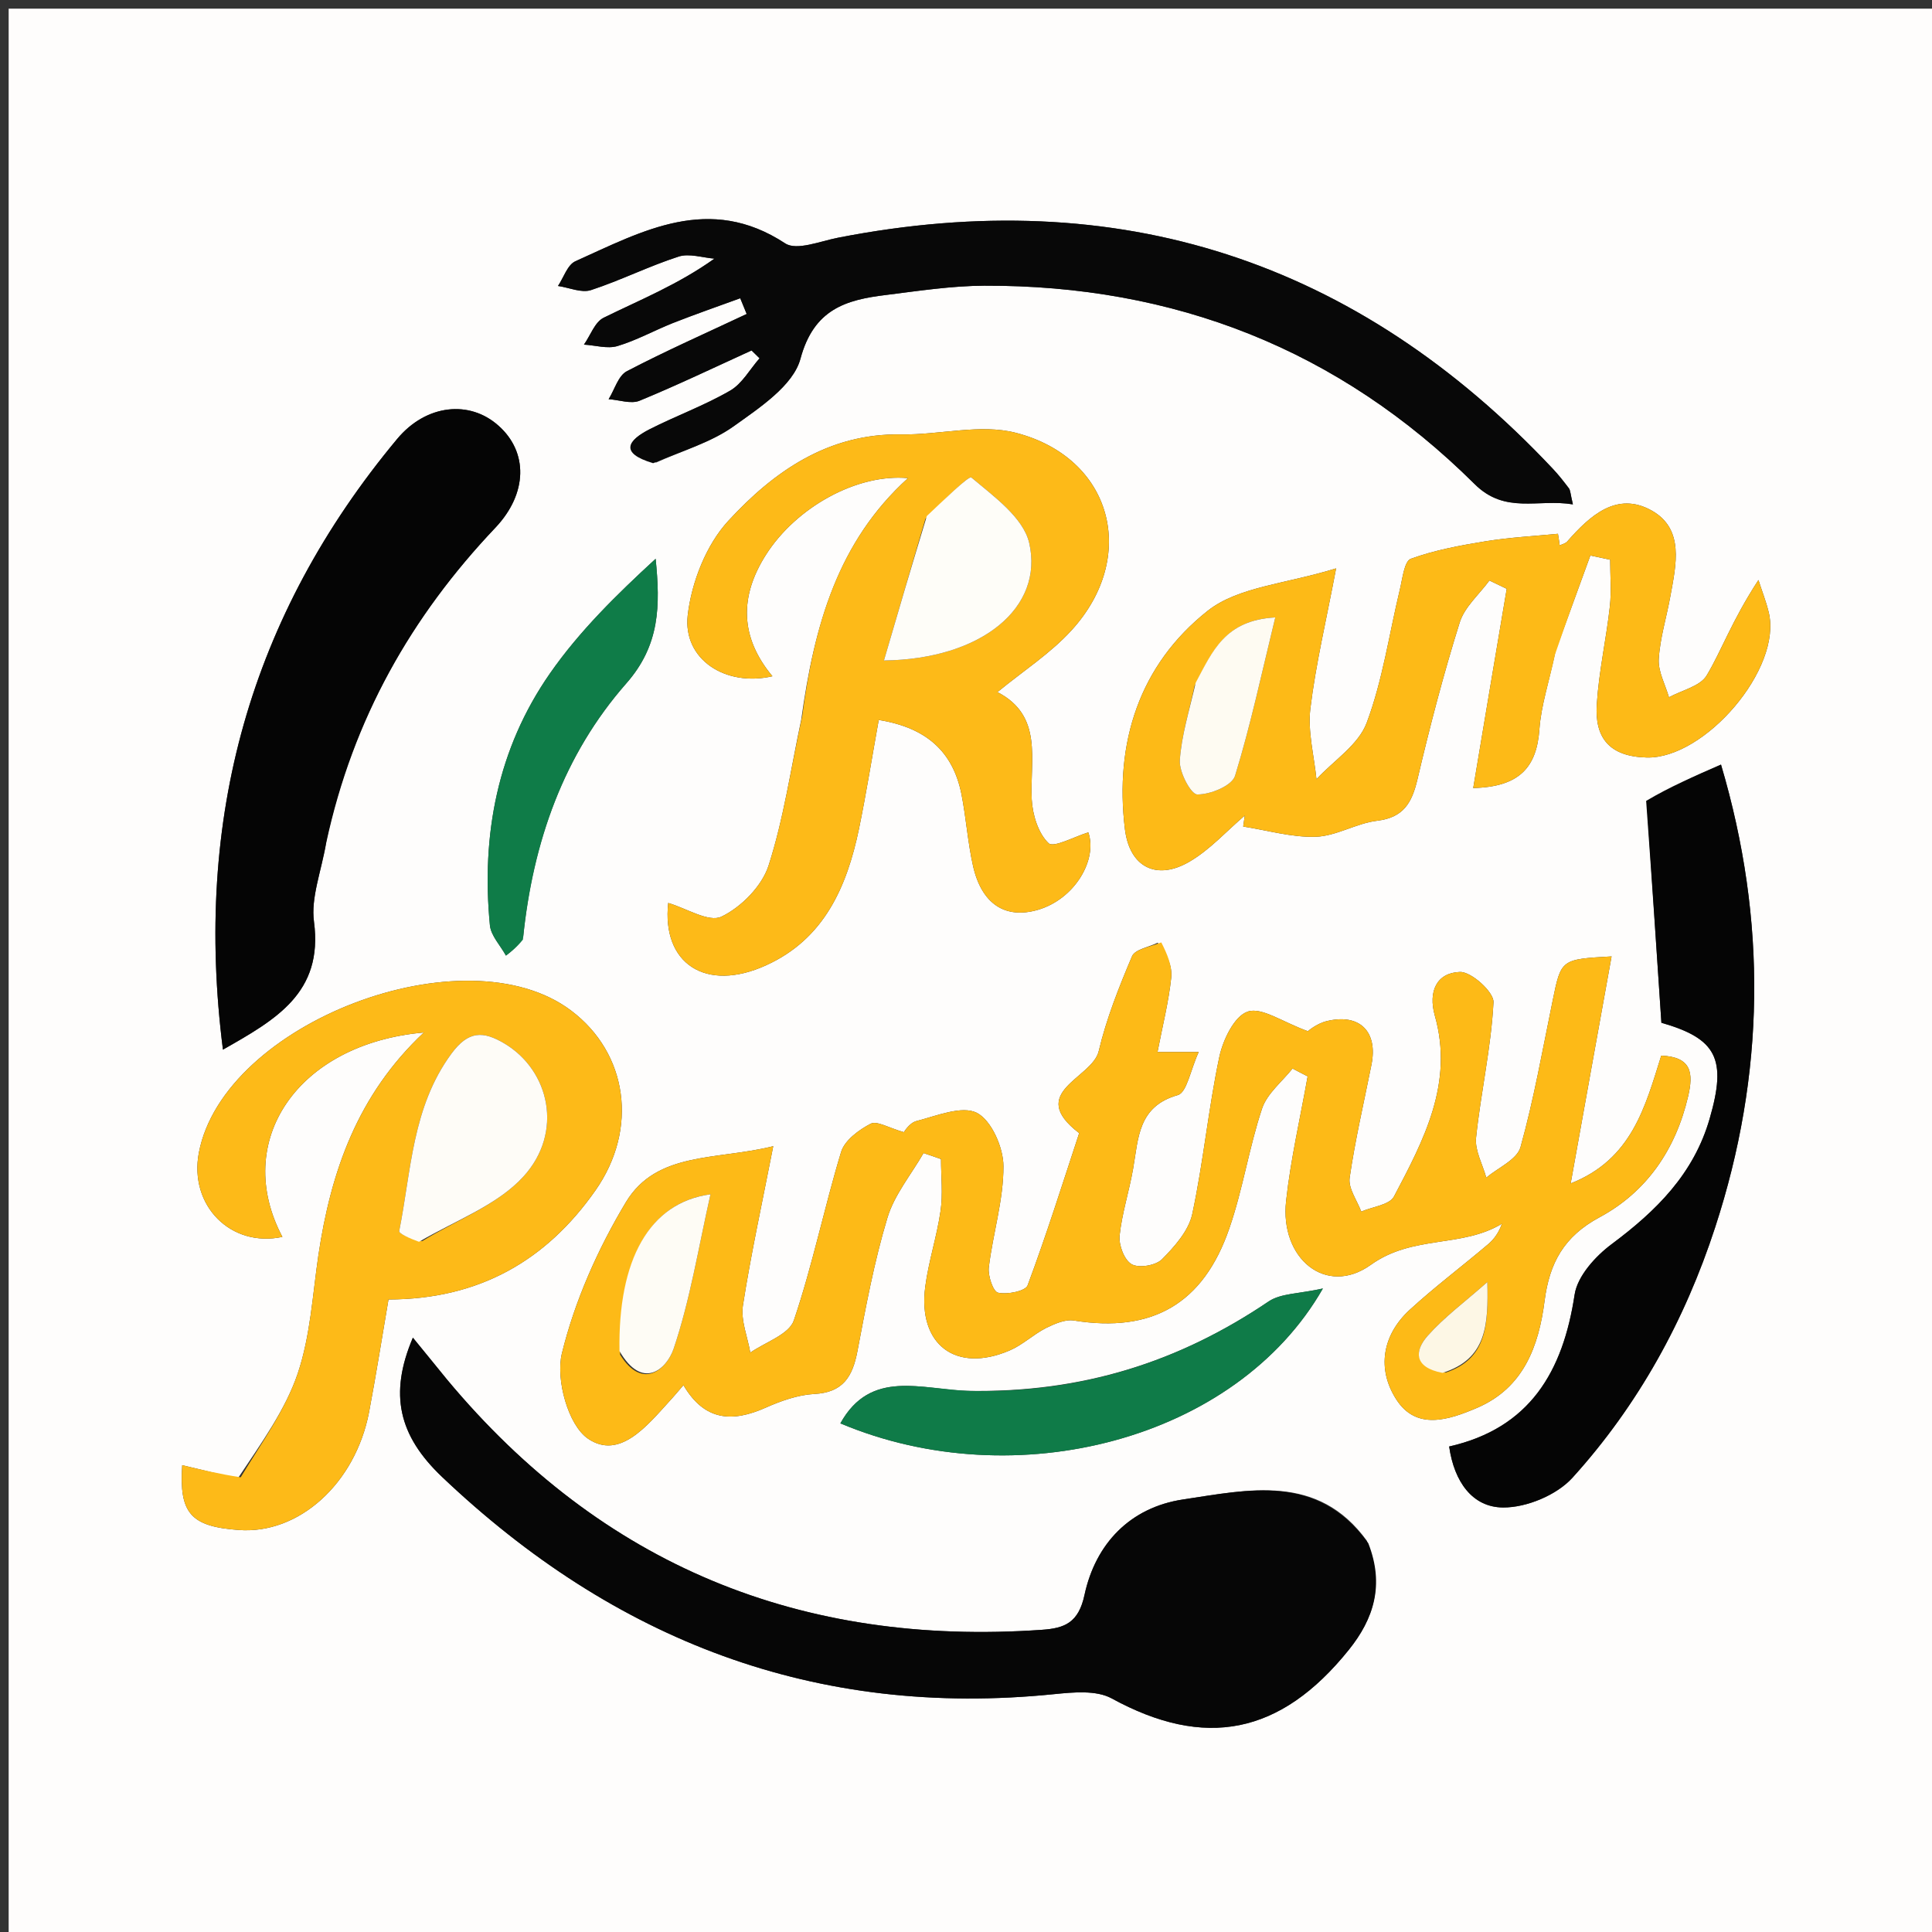 <?xml version="1.0" encoding="UTF-8"?>
<svg xmlns="http://www.w3.org/2000/svg" xmlns:xlink="http://www.w3.org/1999/xlink" width="48px" height="48px" viewBox="0 0 48 48" version="1.1">
<rect x="0" y="0" width="48" height="48" fill="#333333" stroke="none"/>
<g id="surface1">
<path style=" stroke:none;fill-rule:nonzero;fill:rgb(99.608%,99.216%,98.824%);fill-opacity:1;" d="M 0.215 18.988 C 0.215 12.656 0.215 6.438 0.215 0.215 C 16.215 0.215 32.215 0.215 48.215 0.215 C 48.215 16.215 48.215 32.215 48.215 48.215 C 32.215 48.215 16.215 48.215 0.215 48.215 C 0.215 38.508 0.215 28.801 0.215 18.988 M 28.762 23.422 C 28.543 23.531 28.199 23.586 28.125 23.758 C 27.801 24.523 27.488 25.309 27.297 26.117 C 27.137 26.793 25.484 27.137 26.812 28.152 C 26.395 29.418 25.996 30.688 25.531 31.934 C 25.477 32.078 25.027 32.168 24.797 32.117 C 24.676 32.094 24.543 31.699 24.566 31.492 C 24.668 30.648 24.934 29.812 24.93 28.973 C 24.93 28.512 24.633 27.836 24.27 27.648 C 23.895 27.461 23.27 27.723 22.77 27.852 C 22.59 27.898 22.457 28.129 22.457 28.129 C 22.082 28.023 21.789 27.84 21.633 27.918 C 21.34 28.07 20.988 28.328 20.898 28.617 C 20.477 30.004 20.188 31.434 19.723 32.805 C 19.602 33.156 19.016 33.344 18.641 33.605 C 18.574 33.215 18.402 32.809 18.457 32.438 C 18.656 31.16 18.934 29.895 19.211 28.477 C 17.812 28.828 16.316 28.598 15.551 29.867 C 14.855 31.027 14.281 32.316 13.961 33.621 C 13.801 34.27 14.117 35.414 14.613 35.746 C 15.391 36.273 16.074 35.426 16.629 34.816 C 16.742 34.695 16.848 34.566 16.98 34.414 C 17.508 35.312 18.199 35.34 19.023 34.973 C 19.402 34.805 19.82 34.656 20.227 34.633 C 20.941 34.598 21.18 34.207 21.301 33.578 C 21.512 32.465 21.719 31.344 22.047 30.258 C 22.219 29.684 22.637 29.184 22.945 28.648 C 23.09 28.695 23.234 28.746 23.379 28.797 C 23.379 29.23 23.43 29.668 23.367 30.09 C 23.277 30.719 23.07 31.336 22.988 31.965 C 22.797 33.41 23.75 34.125 25.086 33.551 C 25.406 33.414 25.672 33.156 25.984 32.996 C 26.199 32.891 26.469 32.77 26.688 32.809 C 28.613 33.117 29.895 32.406 30.543 30.516 C 30.879 29.547 31.031 28.516 31.355 27.543 C 31.48 27.168 31.852 26.875 32.113 26.547 C 32.238 26.613 32.363 26.68 32.488 26.742 C 32.305 27.773 32.066 28.801 31.953 29.836 C 31.793 31.266 32.945 32.219 34.055 31.426 C 35.105 30.672 36.312 31.012 37.316 30.402 C 37.238 30.621 37.125 30.781 36.98 30.906 C 36.332 31.457 35.648 31.969 35.023 32.543 C 34.34 33.172 34.207 34.008 34.684 34.758 C 35.184 35.551 35.996 35.277 36.699 34.977 C 37.855 34.48 38.23 33.445 38.375 32.316 C 38.496 31.383 38.852 30.719 39.742 30.242 C 40.91 29.613 41.633 28.559 41.941 27.238 C 42.074 26.668 42.035 26.258 41.273 26.227 C 40.875 27.496 40.543 28.805 39.023 29.402 C 39.375 27.449 39.703 25.613 40.039 23.762 C 38.781 23.832 38.785 23.832 38.574 24.867 C 38.324 26.082 38.109 27.309 37.777 28.5 C 37.691 28.809 37.219 29.012 36.926 29.258 C 36.836 28.93 36.641 28.586 36.672 28.27 C 36.789 27.145 37.047 26.031 37.105 24.902 C 37.121 24.652 36.555 24.137 36.27 24.148 C 35.699 24.168 35.477 24.625 35.648 25.234 C 36.125 26.91 35.371 28.328 34.633 29.727 C 34.52 29.938 34.098 29.98 33.82 30.102 C 33.715 29.82 33.496 29.527 33.531 29.266 C 33.668 28.32 33.887 27.387 34.074 26.449 C 34.238 25.625 33.777 25.168 32.957 25.371 C 32.703 25.434 32.48 25.629 32.496 25.621 C 31.859 25.391 31.348 25.016 31 25.133 C 30.668 25.242 30.383 25.836 30.293 26.262 C 30.02 27.551 29.898 28.875 29.621 30.164 C 29.531 30.578 29.184 30.969 28.867 31.289 C 28.711 31.441 28.297 31.512 28.117 31.41 C 27.934 31.309 27.793 30.938 27.816 30.699 C 27.875 30.141 28.055 29.594 28.152 29.035 C 28.285 28.281 28.27 27.488 29.262 27.207 C 29.488 27.141 29.574 26.59 29.781 26.137 C 29.336 26.137 29.082 26.137 28.758 26.137 C 28.887 25.473 29.035 24.887 29.098 24.297 C 29.129 24.008 29 23.703 28.762 23.422 M 33.957 38.277 C 32.738 36.598 31.016 37.012 29.391 37.254 C 28.074 37.453 27.219 38.355 26.945 39.621 C 26.797 40.32 26.449 40.453 25.887 40.492 C 19.91 40.91 14.957 38.898 11.105 34.273 C 10.832 33.941 10.562 33.602 10.258 33.234 C 9.66 34.641 9.906 35.668 10.98 36.691 C 15.266 40.762 20.266 42.695 26.195 42.09 C 26.668 42.043 27.234 41.988 27.617 42.195 C 29.93 43.461 31.812 43.105 33.512 40.988 C 34.129 40.219 34.402 39.383 33.957 38.277 M 19.906 17.883 C 19.648 19.094 19.473 20.332 19.094 21.508 C 18.93 22.016 18.414 22.539 17.926 22.773 C 17.609 22.926 17.047 22.562 16.602 22.434 C 16.438 23.93 17.527 24.672 19.039 23.98 C 20.473 23.328 21.039 22.039 21.34 20.598 C 21.523 19.711 21.664 18.816 21.832 17.887 C 23.02 18.078 23.676 18.676 23.887 19.73 C 24.004 20.324 24.043 20.93 24.176 21.52 C 24.391 22.461 24.977 22.84 25.785 22.605 C 26.699 22.34 27.273 21.363 27.039 20.68 C 26.695 20.785 26.176 21.07 26.051 20.949 C 25.793 20.703 25.652 20.238 25.633 19.859 C 25.586 18.867 25.922 17.785 24.781 17.195 C 25.434 16.66 26.102 16.23 26.621 15.66 C 28.293 13.832 27.637 11.375 25.242 10.754 C 24.355 10.523 23.344 10.809 22.391 10.793 C 20.574 10.762 19.219 11.719 18.094 12.941 C 17.543 13.539 17.18 14.469 17.086 15.289 C 16.965 16.387 18.031 17.07 19.191 16.801 C 18.379 15.828 18.371 14.816 19.031 13.781 C 19.785 12.598 21.297 11.762 22.559 11.879 C 20.82 13.457 20.234 15.516 19.906 17.883 M 38.648 16.172 C 38.934 15.383 39.223 14.59 39.512 13.801 C 39.676 13.836 39.84 13.871 40.004 13.906 C 40.004 14.293 40.039 14.688 39.996 15.07 C 39.906 15.883 39.723 16.684 39.672 17.496 C 39.617 18.32 39.973 18.797 40.914 18.82 C 42.355 18.855 44.293 16.605 43.941 15.203 C 43.875 14.934 43.773 14.676 43.688 14.41 C 43.012 15.449 42.777 16.156 42.402 16.781 C 42.242 17.051 41.785 17.148 41.465 17.324 C 41.375 17.012 41.195 16.688 41.211 16.379 C 41.242 15.855 41.406 15.336 41.5 14.812 C 41.641 14.035 41.855 13.145 41.035 12.684 C 40.168 12.199 39.5 12.812 38.934 13.457 C 38.891 13.504 38.812 13.52 38.75 13.551 C 38.738 13.453 38.723 13.359 38.707 13.262 C 38.105 13.32 37.5 13.352 36.902 13.449 C 36.277 13.551 35.641 13.668 35.051 13.883 C 34.887 13.945 34.844 14.383 34.777 14.656 C 34.512 15.758 34.352 16.898 33.957 17.953 C 33.754 18.504 33.137 18.895 32.707 19.359 C 32.648 18.773 32.488 18.18 32.555 17.609 C 32.688 16.508 32.949 15.422 33.195 14.121 C 31.953 14.508 30.766 14.574 30.004 15.176 C 28.312 16.516 27.684 18.445 27.949 20.605 C 28.066 21.551 28.742 21.887 29.562 21.402 C 30.066 21.105 30.473 20.648 30.926 20.262 C 30.914 20.352 30.902 20.441 30.887 20.535 C 31.492 20.629 32.098 20.809 32.695 20.789 C 33.203 20.77 33.699 20.453 34.215 20.391 C 34.871 20.312 35.078 19.945 35.215 19.367 C 35.523 18.055 35.863 16.75 36.266 15.465 C 36.387 15.078 36.75 14.77 37.004 14.422 C 37.148 14.492 37.289 14.559 37.434 14.629 C 37.156 16.266 36.883 17.906 36.602 19.578 C 37.762 19.551 38.18 19.051 38.246 18.117 C 38.289 17.52 38.488 16.938 38.648 16.172 M 16.301 11.492 C 16.949 11.199 17.656 10.996 18.223 10.594 C 18.867 10.133 19.707 9.582 19.887 8.914 C 20.219 7.68 21.016 7.449 22.016 7.328 C 22.824 7.227 23.641 7.102 24.453 7.098 C 29.176 7.082 33.27 8.684 36.633 12.023 C 37.395 12.785 38.211 12.387 39.078 12.531 C 39.016 12.266 39.016 12.184 38.98 12.133 C 38.852 11.965 38.719 11.793 38.574 11.641 C 33.711 6.469 27.797 4.543 20.82 5.906 C 20.379 5.992 19.793 6.234 19.508 6.047 C 17.621 4.809 15.969 5.738 14.293 6.492 C 14.098 6.582 14.004 6.895 13.863 7.105 C 14.141 7.145 14.445 7.285 14.684 7.207 C 15.422 6.965 16.121 6.613 16.859 6.375 C 17.121 6.289 17.453 6.402 17.75 6.426 C 16.84 7.074 15.902 7.449 14.996 7.895 C 14.777 8.004 14.668 8.336 14.508 8.562 C 14.789 8.578 15.09 8.672 15.34 8.598 C 15.812 8.457 16.254 8.211 16.715 8.027 C 17.27 7.809 17.832 7.613 18.391 7.41 C 18.445 7.539 18.496 7.668 18.551 7.801 C 17.555 8.27 16.547 8.715 15.574 9.223 C 15.359 9.336 15.27 9.68 15.121 9.918 C 15.379 9.934 15.672 10.043 15.887 9.957 C 16.828 9.57 17.746 9.129 18.672 8.707 C 18.738 8.773 18.805 8.836 18.871 8.902 C 18.629 9.176 18.438 9.535 18.137 9.707 C 17.496 10.078 16.793 10.332 16.133 10.668 C 15.609 10.938 15.371 11.254 16.301 11.492 M 5.906 36.734 C 5.445 36.621 4.98 36.512 4.527 36.402 C 4.449 37.586 4.727 37.926 5.93 38.012 C 7.422 38.125 8.824 36.863 9.168 35.09 C 9.344 34.16 9.492 33.223 9.652 32.285 C 11.91 32.281 13.574 31.312 14.789 29.582 C 15.871 28.043 15.59 26.164 14.191 25.109 C 11.559 23.121 5.559 25.406 4.941 28.637 C 4.691 29.949 5.734 31.004 7.016 30.73 C 5.762 28.367 7.375 25.93 10.531 25.652 C 8.875 27.207 8.219 29.117 7.91 31.188 C 7.766 32.172 7.711 33.191 7.398 34.121 C 7.094 35.02 6.512 35.824 5.906 36.734 M 8.117 20.848 C 8.77 17.863 10.215 15.316 12.309 13.109 C 13.113 12.258 13.121 11.23 12.387 10.578 C 11.672 9.934 10.59 10.039 9.867 10.906 C 6.207 15.301 4.809 20.348 5.539 26.078 C 6.852 25.332 8.035 24.668 7.801 22.902 C 7.719 22.301 7.984 21.652 8.117 20.848 M 40.918 19.992 C 41.035 21.785 41.156 23.582 41.277 25.41 C 42.652 25.805 42.906 26.309 42.477 27.789 C 42.082 29.164 41.152 30.082 40.047 30.906 C 39.641 31.207 39.191 31.703 39.121 32.164 C 38.832 34.078 38.008 35.484 36.004 35.938 C 36.129 36.82 36.586 37.449 37.344 37.453 C 37.926 37.457 38.676 37.145 39.066 36.715 C 40.699 34.914 41.859 32.805 42.613 30.492 C 43.852 26.699 43.91 22.883 42.758 18.996 C 42.078 19.293 41.48 19.551 40.918 19.992 M 24.027 34.555 C 22.891 34.523 21.633 34.004 20.879 35.363 C 25.223 37.195 30.715 35.777 32.867 32.012 C 32.277 32.145 31.82 32.129 31.516 32.336 C 29.309 33.828 26.898 34.609 24.027 34.555 M 13 23.262 C 13.238 20.914 14.008 18.746 15.559 16.98 C 16.398 16.027 16.406 15.047 16.289 13.883 C 15.324 14.77 14.395 15.68 13.664 16.73 C 12.363 18.598 11.953 20.738 12.172 22.992 C 12.199 23.25 12.434 23.492 12.57 23.742 C 12.707 23.637 12.844 23.531 13 23.262 Z M 13 23.262 "/>
<path style=" stroke:none;fill-rule:nonzero;fill:rgb(99.216%,72.941%,9.02%);fill-opacity:1;" d="M 28.852 23.414 C 29 23.703 29.129 24.008 29.098 24.297 C 29.035 24.887 28.887 25.473 28.758 26.137 C 29.082 26.137 29.336 26.137 29.781 26.137 C 29.574 26.59 29.488 27.141 29.262 27.207 C 28.27 27.488 28.285 28.281 28.152 29.035 C 28.055 29.594 27.875 30.141 27.816 30.699 C 27.793 30.938 27.934 31.309 28.117 31.41 C 28.297 31.512 28.711 31.441 28.867 31.289 C 29.184 30.969 29.531 30.578 29.621 30.164 C 29.898 28.875 30.02 27.551 30.293 26.262 C 30.383 25.836 30.668 25.242 31 25.133 C 31.348 25.016 31.859 25.391 32.496 25.621 C 32.48 25.629 32.703 25.434 32.957 25.371 C 33.777 25.168 34.238 25.625 34.074 26.449 C 33.887 27.387 33.668 28.32 33.531 29.266 C 33.496 29.527 33.715 29.82 33.82 30.102 C 34.098 29.98 34.52 29.938 34.633 29.727 C 35.371 28.328 36.125 26.91 35.648 25.234 C 35.477 24.625 35.699 24.168 36.27 24.148 C 36.555 24.137 37.121 24.652 37.105 24.902 C 37.047 26.031 36.789 27.145 36.672 28.27 C 36.641 28.586 36.836 28.93 36.926 29.258 C 37.219 29.012 37.691 28.809 37.777 28.5 C 38.109 27.309 38.324 26.082 38.574 24.867 C 38.785 23.832 38.781 23.832 40.039 23.762 C 39.703 25.613 39.375 27.449 39.023 29.402 C 40.543 28.805 40.875 27.496 41.273 26.227 C 42.035 26.258 42.074 26.668 41.941 27.238 C 41.633 28.559 40.91 29.613 39.742 30.242 C 38.852 30.719 38.496 31.383 38.375 32.316 C 38.23 33.445 37.855 34.48 36.699 34.977 C 35.996 35.277 35.184 35.551 34.684 34.758 C 34.207 34.008 34.34 33.172 35.023 32.543 C 35.648 31.969 36.332 31.457 36.98 30.906 C 37.125 30.781 37.238 30.621 37.316 30.402 C 36.312 31.012 35.105 30.672 34.055 31.426 C 32.945 32.219 31.793 31.266 31.953 29.836 C 32.066 28.801 32.305 27.773 32.488 26.742 C 32.363 26.68 32.238 26.613 32.113 26.547 C 31.852 26.875 31.48 27.168 31.355 27.543 C 31.031 28.516 30.879 29.547 30.543 30.516 C 29.895 32.406 28.613 33.117 26.688 32.809 C 26.469 32.77 26.199 32.891 25.984 32.996 C 25.672 33.156 25.406 33.414 25.086 33.551 C 23.75 34.125 22.797 33.41 22.988 31.965 C 23.07 31.336 23.277 30.719 23.367 30.09 C 23.43 29.668 23.379 29.23 23.379 28.797 C 23.234 28.746 23.09 28.695 22.945 28.648 C 22.637 29.184 22.219 29.684 22.047 30.258 C 21.719 31.344 21.512 32.465 21.301 33.578 C 21.18 34.207 20.941 34.598 20.227 34.633 C 19.82 34.656 19.402 34.805 19.023 34.973 C 18.199 35.34 17.508 35.312 16.98 34.414 C 16.848 34.566 16.742 34.695 16.629 34.816 C 16.074 35.426 15.391 36.273 14.613 35.746 C 14.117 35.414 13.801 34.27 13.961 33.621 C 14.281 32.316 14.855 31.027 15.551 29.867 C 16.316 28.598 17.812 28.828 19.211 28.477 C 18.934 29.895 18.656 31.16 18.457 32.438 C 18.402 32.809 18.574 33.215 18.641 33.605 C 19.016 33.344 19.602 33.156 19.723 32.805 C 20.188 31.434 20.477 30.004 20.898 28.617 C 20.988 28.328 21.34 28.07 21.633 27.918 C 21.789 27.84 22.082 28.023 22.457 28.129 C 22.457 28.129 22.59 27.898 22.77 27.852 C 23.27 27.723 23.895 27.461 24.27 27.648 C 24.633 27.836 24.93 28.512 24.93 28.973 C 24.934 29.812 24.668 30.648 24.566 31.492 C 24.543 31.699 24.676 32.094 24.797 32.117 C 25.027 32.168 25.477 32.078 25.531 31.934 C 25.996 30.688 26.395 29.418 26.812 28.152 C 25.484 27.137 27.137 26.793 27.297 26.117 C 27.488 25.309 27.801 24.523 28.125 23.758 C 28.199 23.586 28.543 23.531 28.852 23.414 M 15.406 33.656 C 15.957 34.547 16.559 34.031 16.738 33.504 C 17.148 32.289 17.352 31 17.652 29.672 C 16.125 29.879 15.352 31.305 15.406 33.656 M 35.918 34.102 C 36.938 33.762 36.977 32.926 36.953 31.852 C 36.387 32.352 35.883 32.723 35.473 33.184 C 35.141 33.555 35.117 33.973 35.918 34.102 Z M 35.918 34.102 "/>
<path style=" stroke:none;fill-rule:nonzero;fill:rgb(2.353%,2.353%,2.353%);fill-opacity:1;" d="M 33.996 38.344 C 34.402 39.383 34.129 40.219 33.512 40.988 C 31.812 43.105 29.93 43.461 27.617 42.195 C 27.234 41.988 26.668 42.043 26.195 42.09 C 20.266 42.695 15.266 40.762 10.98 36.691 C 9.906 35.668 9.66 34.641 10.258 33.234 C 10.562 33.602 10.832 33.941 11.105 34.273 C 14.957 38.898 19.91 40.91 25.887 40.492 C 26.449 40.453 26.797 40.32 26.945 39.621 C 27.219 38.355 28.074 37.453 29.391 37.254 C 31.016 37.012 32.738 36.598 33.996 38.344 Z M 33.996 38.344 "/>
<path style=" stroke:none;fill-rule:nonzero;fill:rgb(99.216%,72.941%,9.412%);fill-opacity:1;" d="M 19.93 17.793 C 20.234 15.516 20.82 13.457 22.559 11.879 C 21.297 11.762 19.785 12.598 19.031 13.781 C 18.371 14.816 18.379 15.828 19.191 16.801 C 18.031 17.07 16.965 16.387 17.086 15.289 C 17.18 14.469 17.543 13.539 18.094 12.941 C 19.219 11.719 20.574 10.762 22.391 10.793 C 23.344 10.809 24.355 10.523 25.242 10.754 C 27.637 11.375 28.293 13.832 26.621 15.66 C 26.102 16.23 25.434 16.66 24.781 17.195 C 25.922 17.785 25.586 18.867 25.633 19.859 C 25.652 20.238 25.793 20.703 26.051 20.949 C 26.176 21.07 26.695 20.785 27.039 20.68 C 27.273 21.363 26.699 22.34 25.785 22.605 C 24.977 22.84 24.391 22.461 24.176 21.52 C 24.043 20.93 24.004 20.324 23.887 19.73 C 23.676 18.676 23.02 18.078 21.832 17.887 C 21.664 18.816 21.523 19.711 21.34 20.598 C 21.039 22.039 20.473 23.328 19.039 23.98 C 17.527 24.672 16.438 23.93 16.602 22.434 C 17.047 22.562 17.609 22.926 17.926 22.773 C 18.414 22.539 18.93 22.016 19.094 21.508 C 19.473 20.332 19.648 19.094 19.93 17.793 M 22.992 12.891 C 22.656 14.039 22.316 15.188 21.961 16.41 C 24.391 16.379 25.941 15.094 25.57 13.488 C 25.422 12.855 24.688 12.332 24.133 11.863 C 24.074 11.809 23.434 12.438 22.992 12.891 Z M 22.992 12.891 "/>
<path style=" stroke:none;fill-rule:nonzero;fill:rgb(99.216%,72.941%,9.02%);fill-opacity:1;" d="M 38.633 16.262 C 38.488 16.938 38.289 17.52 38.246 18.117 C 38.18 19.051 37.762 19.551 36.602 19.578 C 36.883 17.906 37.156 16.266 37.434 14.629 C 37.289 14.559 37.148 14.492 37.004 14.422 C 36.75 14.77 36.387 15.078 36.266 15.465 C 35.863 16.75 35.523 18.055 35.215 19.367 C 35.078 19.945 34.871 20.312 34.215 20.391 C 33.699 20.453 33.203 20.77 32.695 20.789 C 32.098 20.809 31.492 20.629 30.887 20.535 C 30.902 20.441 30.914 20.352 30.926 20.262 C 30.473 20.648 30.066 21.105 29.562 21.402 C 28.742 21.887 28.066 21.551 27.949 20.605 C 27.684 18.445 28.312 16.516 30.004 15.176 C 30.766 14.574 31.953 14.508 33.195 14.121 C 32.949 15.422 32.688 16.508 32.555 17.609 C 32.488 18.18 32.648 18.773 32.707 19.359 C 33.137 18.895 33.754 18.504 33.957 17.953 C 34.352 16.898 34.512 15.758 34.777 14.656 C 34.844 14.383 34.887 13.945 35.051 13.883 C 35.641 13.668 36.277 13.551 36.902 13.449 C 37.5 13.352 38.105 13.32 38.707 13.262 C 38.723 13.359 38.738 13.453 38.75 13.551 C 38.812 13.52 38.891 13.504 38.934 13.457 C 39.5 12.812 40.168 12.199 41.035 12.684 C 41.855 13.145 41.641 14.035 41.5 14.812 C 41.406 15.336 41.242 15.855 41.211 16.379 C 41.195 16.688 41.375 17.012 41.465 17.324 C 41.785 17.148 42.242 17.051 42.402 16.781 C 42.777 16.156 43.012 15.449 43.688 14.41 C 43.773 14.676 43.875 14.934 43.941 15.203 C 44.293 16.605 42.355 18.855 40.914 18.82 C 39.973 18.797 39.617 18.32 39.672 17.496 C 39.723 16.684 39.906 15.883 39.996 15.07 C 40.039 14.688 40.004 14.293 40.004 13.906 C 39.84 13.871 39.676 13.836 39.512 13.801 C 39.223 14.59 38.934 15.383 38.633 16.262 M 29.68 17.039 C 29.547 17.66 29.352 18.273 29.312 18.898 C 29.297 19.188 29.59 19.738 29.746 19.738 C 30.07 19.742 30.605 19.523 30.684 19.277 C 31.07 18.023 31.344 16.734 31.684 15.34 C 30.43 15.406 30.121 16.188 29.68 17.039 Z M 29.68 17.039 "/>
<path style=" stroke:none;fill-rule:nonzero;fill:rgb(3.137%,3.137%,3.137%);fill-opacity:1;" d="M 16.227 11.508 C 15.371 11.254 15.609 10.938 16.133 10.668 C 16.793 10.332 17.496 10.078 18.137 9.707 C 18.438 9.535 18.629 9.176 18.871 8.902 C 18.805 8.836 18.738 8.773 18.672 8.707 C 17.746 9.129 16.828 9.57 15.887 9.957 C 15.672 10.043 15.379 9.934 15.121 9.918 C 15.27 9.68 15.359 9.336 15.574 9.223 C 16.547 8.715 17.555 8.27 18.551 7.801 C 18.496 7.668 18.445 7.539 18.391 7.41 C 17.832 7.613 17.27 7.809 16.715 8.027 C 16.254 8.211 15.812 8.457 15.34 8.598 C 15.09 8.672 14.789 8.578 14.508 8.562 C 14.668 8.336 14.777 8.004 14.996 7.895 C 15.902 7.449 16.84 7.074 17.75 6.426 C 17.453 6.402 17.121 6.289 16.859 6.375 C 16.121 6.613 15.422 6.965 14.684 7.207 C 14.445 7.285 14.141 7.145 13.863 7.105 C 14.004 6.895 14.098 6.582 14.293 6.492 C 15.969 5.738 17.621 4.809 19.508 6.047 C 19.793 6.234 20.379 5.992 20.82 5.906 C 27.797 4.543 33.711 6.469 38.574 11.641 C 38.719 11.793 38.852 11.965 38.98 12.133 C 39.016 12.184 39.016 12.266 39.078 12.531 C 38.211 12.387 37.395 12.785 36.633 12.023 C 33.27 8.684 29.176 7.082 24.453 7.098 C 23.641 7.102 22.824 7.227 22.016 7.328 C 21.016 7.449 20.219 7.68 19.887 8.914 C 19.707 9.582 18.867 10.133 18.223 10.594 C 17.656 10.996 16.949 11.199 16.227 11.508 Z M 16.227 11.508 "/>
<path style=" stroke:none;fill-rule:nonzero;fill:rgb(99.216%,72.941%,9.412%);fill-opacity:1;" d="M 5.98 36.703 C 6.512 35.824 7.094 35.02 7.398 34.121 C 7.711 33.191 7.766 32.172 7.91 31.188 C 8.219 29.117 8.875 27.207 10.531 25.652 C 7.375 25.93 5.762 28.367 7.016 30.73 C 5.734 31.004 4.691 29.949 4.941 28.637 C 5.559 25.406 11.559 23.121 14.191 25.109 C 15.59 26.164 15.871 28.043 14.789 29.582 C 13.574 31.312 11.91 32.281 9.652 32.285 C 9.492 33.223 9.344 34.16 9.168 35.09 C 8.824 36.863 7.422 38.125 5.93 38.012 C 4.727 37.926 4.449 37.586 4.527 36.402 C 4.98 36.512 5.445 36.621 5.98 36.703 M 10.488 30.836 C 11.344 30.309 12.363 29.938 13.008 29.227 C 14 28.137 13.664 26.598 12.527 25.922 C 12.004 25.613 11.637 25.602 11.211 26.184 C 10.238 27.512 10.219 29.082 9.918 30.586 C 9.906 30.648 10.188 30.773 10.488 30.836 Z M 10.488 30.836 "/>
<path style=" stroke:none;fill-rule:nonzero;fill:rgb(1.961%,1.961%,1.961%);fill-opacity:1;" d="M 8.105 20.938 C 7.984 21.652 7.719 22.301 7.801 22.902 C 8.035 24.668 6.852 25.332 5.539 26.078 C 4.809 20.348 6.207 15.301 9.867 10.906 C 10.59 10.039 11.672 9.934 12.387 10.578 C 13.121 11.23 13.113 12.258 12.309 13.109 C 10.215 15.316 8.77 17.863 8.105 20.938 Z M 8.105 20.938 "/>
<path style=" stroke:none;fill-rule:nonzero;fill:rgb(1.961%,1.961%,1.961%);fill-opacity:1;" d="M 40.898 19.898 C 41.48 19.551 42.078 19.293 42.758 18.996 C 43.91 22.883 43.852 26.699 42.613 30.492 C 41.859 32.805 40.699 34.914 39.066 36.715 C 38.676 37.145 37.926 37.457 37.344 37.453 C 36.586 37.449 36.129 36.82 36.004 35.938 C 38.008 35.484 38.832 34.078 39.121 32.164 C 39.191 31.703 39.641 31.207 40.047 30.906 C 41.152 30.082 42.082 29.164 42.477 27.789 C 42.906 26.309 42.652 25.805 41.277 25.41 C 41.156 23.582 41.035 21.785 40.898 19.898 Z M 40.898 19.898 "/>
<path style=" stroke:none;fill-rule:nonzero;fill:rgb(5.882%,48.235%,28.235%);fill-opacity:1;" d="M 24.129 34.559 C 26.898 34.609 29.309 33.828 31.516 32.336 C 31.82 32.129 32.277 32.145 32.867 32.012 C 30.715 35.777 25.223 37.195 20.879 35.363 C 21.633 34.004 22.891 34.523 24.129 34.559 Z M 24.129 34.559 "/>
<path style=" stroke:none;fill-rule:nonzero;fill:rgb(5.882%,48.627%,28.235%);fill-opacity:1;" d="M 12.992 23.344 C 12.844 23.531 12.707 23.637 12.57 23.742 C 12.434 23.492 12.199 23.25 12.172 22.992 C 11.953 20.738 12.363 18.598 13.664 16.73 C 14.395 15.68 15.324 14.77 16.289 13.883 C 16.406 15.047 16.398 16.027 15.559 16.98 C 14.008 18.746 13.238 20.914 12.992 23.344 Z M 12.992 23.344 "/>
<path style=" stroke:none;fill-rule:nonzero;fill:rgb(99.608%,98.824%,96.078%);fill-opacity:1;" d="M 15.391 33.566 C 15.352 31.305 16.125 29.879 17.652 29.672 C 17.352 31 17.148 32.289 16.738 33.504 C 16.559 34.031 15.957 34.547 15.391 33.566 Z M 15.391 33.566 "/>
<path style=" stroke:none;fill-rule:nonzero;fill:rgb(99.216%,96.863%,89.804%);fill-opacity:1;" d="M 35.84 34.109 C 35.117 33.973 35.141 33.555 35.473 33.184 C 35.883 32.723 36.387 32.352 36.953 31.852 C 36.977 32.926 36.938 33.762 35.84 34.109 Z M 35.84 34.109 "/>
<path style=" stroke:none;fill-rule:nonzero;fill:rgb(99.608%,99.216%,97.255%);fill-opacity:1;" d="M 23.027 12.82 C 23.434 12.438 24.074 11.809 24.133 11.863 C 24.688 12.332 25.422 12.855 25.57 13.488 C 25.941 15.094 24.391 16.379 21.961 16.41 C 22.316 15.188 22.656 14.039 23.027 12.82 Z M 23.027 12.82 "/>
<path style=" stroke:none;fill-rule:nonzero;fill:rgb(99.608%,98.431%,94.902%);fill-opacity:1;" d="M 29.707 16.961 C 30.121 16.188 30.43 15.406 31.684 15.34 C 31.344 16.734 31.07 18.023 30.684 19.277 C 30.605 19.523 30.07 19.742 29.746 19.738 C 29.59 19.738 29.297 19.188 29.312 18.898 C 29.352 18.273 29.547 17.66 29.707 16.961 Z M 29.707 16.961 "/>
<path style=" stroke:none;fill-rule:nonzero;fill:rgb(99.608%,98.824%,96.863%);fill-opacity:1;" d="M 10.41 30.852 C 10.188 30.773 9.906 30.648 9.918 30.586 C 10.219 29.082 10.238 27.512 11.211 26.184 C 11.637 25.602 12.004 25.613 12.527 25.922 C 13.664 26.598 14 28.137 13.008 29.227 C 12.363 29.938 11.344 30.309 10.41 30.852 Z M 10.41 30.852 "/>
</g>
</svg>
